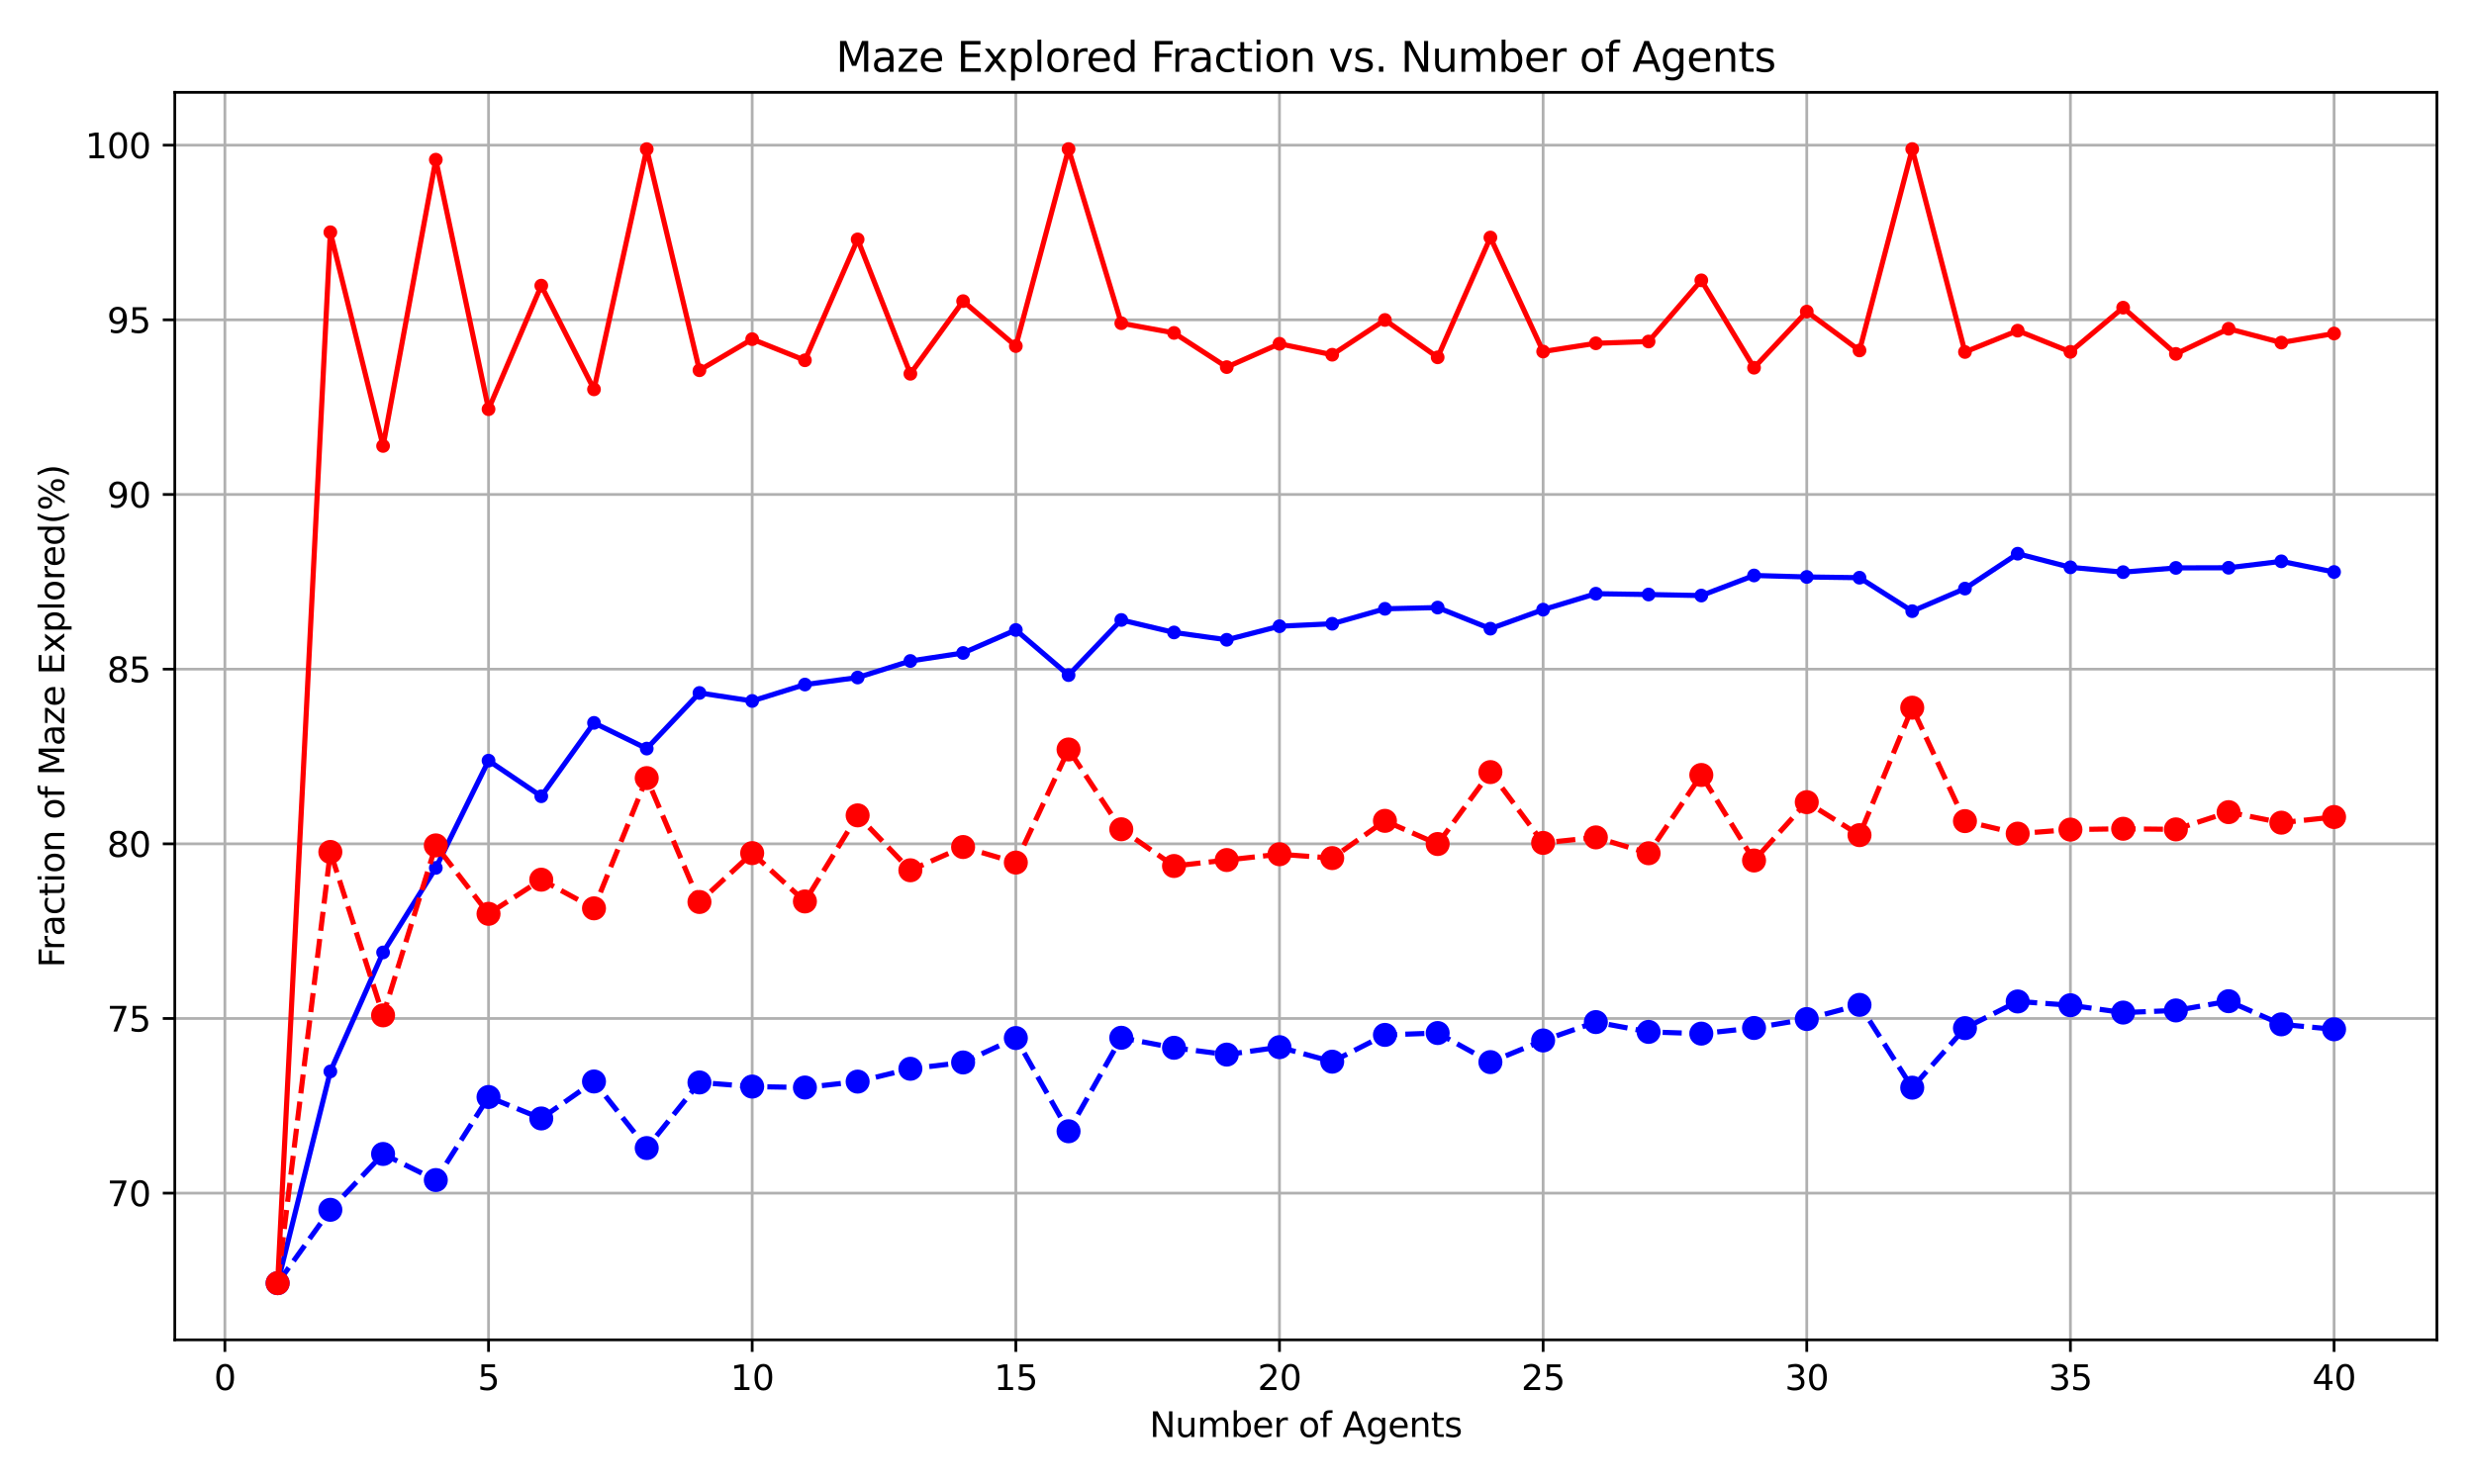 <?xml version="1.0" encoding="utf-8" standalone="no"?>
<!DOCTYPE svg PUBLIC "-//W3C//DTD SVG 1.1//EN"
  "http://www.w3.org/Graphics/SVG/1.1/DTD/svg11.dtd">
<svg xmlns:xlink="http://www.w3.org/1999/xlink" width="720pt" height="432pt" viewBox="0 0 720 432" xmlns="http://www.w3.org/2000/svg" version="1.1">
 <defs>
  <style type="text/css">*{stroke-linejoin: round; stroke-linecap: butt}</style>
 </defs>
 <g id="figure_1">
  <g id="patch_1">
   <path d="M 0 432 
L 720 432 
L 720 0 
L 0 0 
z
" style="fill: #ffffff"/>
  </g>
  <g id="axes_1">
   <g id="patch_2">
    <path d="M 50.87 390.04 
L 709.2 390.04 
L 709.2 26.88 
L 50.87 26.88 
z
" style="fill: #ffffff"/>
   </g>
   <g id="matplotlib.axis_1">
    <g id="xtick_1">
     <g id="line2d_1">
      <path d="M 65.448 390.04 
L 65.448 26.88 
" clip-path="url(#pdcba251c38)" style="fill: none; stroke: #b0b0b0; stroke-width: 0.8; stroke-linecap: square"/>
     </g>
     <g id="line2d_2">
      <defs>
       <path id="m3d2efd32bd" d="M 0 0 
L 0 3.5 
" style="stroke: #000000; stroke-width: 0.8"/>
      </defs>
      <g>
       <use xlink:href="#m3d2efd32bd" x="65.448" y="390.04" style="stroke: #000000; stroke-width: 0.8"/>
      </g>
     </g>
     <g id="text_1">
      <!-- 0 -->
      <g transform="translate(62.267 404.638) scale(0.1 -0.1)">
       <defs>
        <path id="DejaVuSans-30" d="M 2034 4250 
Q 1547 4250 1301 3770 
Q 1056 3291 1056 2328 
Q 1056 1369 1301 889 
Q 1547 409 2034 409 
Q 2525 409 2770 889 
Q 3016 1369 3016 2328 
Q 3016 3291 2770 3770 
Q 2525 4250 2034 4250 
z
M 2034 4750 
Q 2819 4750 3233 4129 
Q 3647 3509 3647 2328 
Q 3647 1150 3233 529 
Q 2819 -91 2034 -91 
Q 1250 -91 836 529 
Q 422 1150 422 2328 
Q 422 3509 836 4129 
Q 1250 4750 2034 4750 
z
" transform="scale(0.016)"/>
       </defs>
       <use xlink:href="#DejaVuSans-30"/>
      </g>
     </g>
    </g>
    <g id="xtick_2">
     <g id="line2d_3">
      <path d="M 142.177 390.04 
L 142.177 26.88 
" clip-path="url(#pdcba251c38)" style="fill: none; stroke: #b0b0b0; stroke-width: 0.8; stroke-linecap: square"/>
     </g>
     <g id="line2d_4">
      <g>
       <use xlink:href="#m3d2efd32bd" x="142.177" y="390.04" style="stroke: #000000; stroke-width: 0.8"/>
      </g>
     </g>
     <g id="text_2">
      <!-- 5 -->
      <g transform="translate(138.996 404.638) scale(0.1 -0.1)">
       <defs>
        <path id="DejaVuSans-35" d="M 691 4666 
L 3169 4666 
L 3169 4134 
L 1269 4134 
L 1269 2991 
Q 1406 3038 1543 3061 
Q 1681 3084 1819 3084 
Q 2600 3084 3056 2656 
Q 3513 2228 3513 1497 
Q 3513 744 3044 326 
Q 2575 -91 1722 -91 
Q 1428 -91 1123 -41 
Q 819 9 494 109 
L 494 744 
Q 775 591 1075 516 
Q 1375 441 1709 441 
Q 2250 441 2565 725 
Q 2881 1009 2881 1497 
Q 2881 1984 2565 2268 
Q 2250 2553 1709 2553 
Q 1456 2553 1204 2497 
Q 953 2441 691 2322 
L 691 4666 
z
" transform="scale(0.016)"/>
       </defs>
       <use xlink:href="#DejaVuSans-35"/>
      </g>
     </g>
    </g>
    <g id="xtick_3">
     <g id="line2d_5">
      <path d="M 218.905 390.04 
L 218.905 26.88 
" clip-path="url(#pdcba251c38)" style="fill: none; stroke: #b0b0b0; stroke-width: 0.8; stroke-linecap: square"/>
     </g>
     <g id="line2d_6">
      <g>
       <use xlink:href="#m3d2efd32bd" x="218.905" y="390.04" style="stroke: #000000; stroke-width: 0.8"/>
      </g>
     </g>
     <g id="text_3">
      <!-- 10 -->
      <g transform="translate(212.543 404.638) scale(0.1 -0.1)">
       <defs>
        <path id="DejaVuSans-31" d="M 794 531 
L 1825 531 
L 1825 4091 
L 703 3866 
L 703 4441 
L 1819 4666 
L 2450 4666 
L 2450 531 
L 3481 531 
L 3481 0 
L 794 0 
L 794 531 
z
" transform="scale(0.016)"/>
       </defs>
       <use xlink:href="#DejaVuSans-31"/>
       <use xlink:href="#DejaVuSans-30" x="63.623"/>
      </g>
     </g>
    </g>
    <g id="xtick_4">
     <g id="line2d_7">
      <path d="M 295.634 390.04 
L 295.634 26.88 
" clip-path="url(#pdcba251c38)" style="fill: none; stroke: #b0b0b0; stroke-width: 0.8; stroke-linecap: square"/>
     </g>
     <g id="line2d_8">
      <g>
       <use xlink:href="#m3d2efd32bd" x="295.634" y="390.04" style="stroke: #000000; stroke-width: 0.8"/>
      </g>
     </g>
     <g id="text_4">
      <!-- 15 -->
      <g transform="translate(289.271 404.638) scale(0.1 -0.1)">
       <use xlink:href="#DejaVuSans-31"/>
       <use xlink:href="#DejaVuSans-35" x="63.623"/>
      </g>
     </g>
    </g>
    <g id="xtick_5">
     <g id="line2d_9">
      <path d="M 372.362 390.04 
L 372.362 26.88 
" clip-path="url(#pdcba251c38)" style="fill: none; stroke: #b0b0b0; stroke-width: 0.8; stroke-linecap: square"/>
     </g>
     <g id="line2d_10">
      <g>
       <use xlink:href="#m3d2efd32bd" x="372.362" y="390.04" style="stroke: #000000; stroke-width: 0.8"/>
      </g>
     </g>
     <g id="text_5">
      <!-- 20 -->
      <g transform="translate(366 404.638) scale(0.1 -0.1)">
       <defs>
        <path id="DejaVuSans-32" d="M 1228 531 
L 3431 531 
L 3431 0 
L 469 0 
L 469 531 
Q 828 903 1448 1529 
Q 2069 2156 2228 2338 
Q 2531 2678 2651 2914 
Q 2772 3150 2772 3378 
Q 2772 3750 2511 3984 
Q 2250 4219 1831 4219 
Q 1534 4219 1204 4116 
Q 875 4013 500 3803 
L 500 4441 
Q 881 4594 1212 4672 
Q 1544 4750 1819 4750 
Q 2544 4750 2975 4387 
Q 3406 4025 3406 3419 
Q 3406 3131 3298 2873 
Q 3191 2616 2906 2266 
Q 2828 2175 2409 1742 
Q 1991 1309 1228 531 
z
" transform="scale(0.016)"/>
       </defs>
       <use xlink:href="#DejaVuSans-32"/>
       <use xlink:href="#DejaVuSans-30" x="63.623"/>
      </g>
     </g>
    </g>
    <g id="xtick_6">
     <g id="line2d_11">
      <path d="M 449.091 390.04 
L 449.091 26.88 
" clip-path="url(#pdcba251c38)" style="fill: none; stroke: #b0b0b0; stroke-width: 0.8; stroke-linecap: square"/>
     </g>
     <g id="line2d_12">
      <g>
       <use xlink:href="#m3d2efd32bd" x="449.091" y="390.04" style="stroke: #000000; stroke-width: 0.8"/>
      </g>
     </g>
     <g id="text_6">
      <!-- 25 -->
      <g transform="translate(442.728 404.638) scale(0.1 -0.1)">
       <use xlink:href="#DejaVuSans-32"/>
       <use xlink:href="#DejaVuSans-35" x="63.623"/>
      </g>
     </g>
    </g>
    <g id="xtick_7">
     <g id="line2d_13">
      <path d="M 525.819 390.04 
L 525.819 26.88 
" clip-path="url(#pdcba251c38)" style="fill: none; stroke: #b0b0b0; stroke-width: 0.8; stroke-linecap: square"/>
     </g>
     <g id="line2d_14">
      <g>
       <use xlink:href="#m3d2efd32bd" x="525.819" y="390.04" style="stroke: #000000; stroke-width: 0.8"/>
      </g>
     </g>
     <g id="text_7">
      <!-- 30 -->
      <g transform="translate(519.457 404.638) scale(0.1 -0.1)">
       <defs>
        <path id="DejaVuSans-33" d="M 2597 2516 
Q 3050 2419 3304 2112 
Q 3559 1806 3559 1356 
Q 3559 666 3084 287 
Q 2609 -91 1734 -91 
Q 1441 -91 1130 -33 
Q 819 25 488 141 
L 488 750 
Q 750 597 1062 519 
Q 1375 441 1716 441 
Q 2309 441 2620 675 
Q 2931 909 2931 1356 
Q 2931 1769 2642 2001 
Q 2353 2234 1838 2234 
L 1294 2234 
L 1294 2753 
L 1863 2753 
Q 2328 2753 2575 2939 
Q 2822 3125 2822 3475 
Q 2822 3834 2567 4026 
Q 2313 4219 1838 4219 
Q 1578 4219 1281 4162 
Q 984 4106 628 3988 
L 628 4550 
Q 988 4650 1302 4700 
Q 1616 4750 1894 4750 
Q 2613 4750 3031 4423 
Q 3450 4097 3450 3541 
Q 3450 3153 3228 2886 
Q 3006 2619 2597 2516 
z
" transform="scale(0.016)"/>
       </defs>
       <use xlink:href="#DejaVuSans-33"/>
       <use xlink:href="#DejaVuSans-30" x="63.623"/>
      </g>
     </g>
    </g>
    <g id="xtick_8">
     <g id="line2d_15">
      <path d="M 602.547 390.04 
L 602.547 26.88 
" clip-path="url(#pdcba251c38)" style="fill: none; stroke: #b0b0b0; stroke-width: 0.8; stroke-linecap: square"/>
     </g>
     <g id="line2d_16">
      <g>
       <use xlink:href="#m3d2efd32bd" x="602.547" y="390.04" style="stroke: #000000; stroke-width: 0.8"/>
      </g>
     </g>
     <g id="text_8">
      <!-- 35 -->
      <g transform="translate(596.185 404.638) scale(0.1 -0.1)">
       <use xlink:href="#DejaVuSans-33"/>
       <use xlink:href="#DejaVuSans-35" x="63.623"/>
      </g>
     </g>
    </g>
    <g id="xtick_9">
     <g id="line2d_17">
      <path d="M 679.276 390.04 
L 679.276 26.88 
" clip-path="url(#pdcba251c38)" style="fill: none; stroke: #b0b0b0; stroke-width: 0.8; stroke-linecap: square"/>
     </g>
     <g id="line2d_18">
      <g>
       <use xlink:href="#m3d2efd32bd" x="679.276" y="390.04" style="stroke: #000000; stroke-width: 0.8"/>
      </g>
     </g>
     <g id="text_9">
      <!-- 40 -->
      <g transform="translate(672.913 404.638) scale(0.1 -0.1)">
       <defs>
        <path id="DejaVuSans-34" d="M 2419 4116 
L 825 1625 
L 2419 1625 
L 2419 4116 
z
M 2253 4666 
L 3047 4666 
L 3047 1625 
L 3713 1625 
L 3713 1100 
L 3047 1100 
L 3047 0 
L 2419 0 
L 2419 1100 
L 313 1100 
L 313 1709 
L 2253 4666 
z
" transform="scale(0.016)"/>
       </defs>
       <use xlink:href="#DejaVuSans-34"/>
       <use xlink:href="#DejaVuSans-30" x="63.623"/>
      </g>
     </g>
    </g>
    <g id="text_10">
     <!-- Number of Agents -->
     <g transform="translate(334.547 418.317) scale(0.1 -0.1)">
      <defs>
       <path id="DejaVuSans-4e" d="M 628 4666 
L 1478 4666 
L 3547 763 
L 3547 4666 
L 4159 4666 
L 4159 0 
L 3309 0 
L 1241 3903 
L 1241 0 
L 628 0 
L 628 4666 
z
" transform="scale(0.016)"/>
       <path id="DejaVuSans-75" d="M 544 1381 
L 544 3500 
L 1119 3500 
L 1119 1403 
Q 1119 906 1312 657 
Q 1506 409 1894 409 
Q 2359 409 2629 706 
Q 2900 1003 2900 1516 
L 2900 3500 
L 3475 3500 
L 3475 0 
L 2900 0 
L 2900 538 
Q 2691 219 2414 64 
Q 2138 -91 1772 -91 
Q 1169 -91 856 284 
Q 544 659 544 1381 
z
M 1991 3584 
L 1991 3584 
z
" transform="scale(0.016)"/>
       <path id="DejaVuSans-6d" d="M 3328 2828 
Q 3544 3216 3844 3400 
Q 4144 3584 4550 3584 
Q 5097 3584 5394 3201 
Q 5691 2819 5691 2113 
L 5691 0 
L 5113 0 
L 5113 2094 
Q 5113 2597 4934 2840 
Q 4756 3084 4391 3084 
Q 3944 3084 3684 2787 
Q 3425 2491 3425 1978 
L 3425 0 
L 2847 0 
L 2847 2094 
Q 2847 2600 2669 2842 
Q 2491 3084 2119 3084 
Q 1678 3084 1418 2786 
Q 1159 2488 1159 1978 
L 1159 0 
L 581 0 
L 581 3500 
L 1159 3500 
L 1159 2956 
Q 1356 3278 1631 3431 
Q 1906 3584 2284 3584 
Q 2666 3584 2933 3390 
Q 3200 3197 3328 2828 
z
" transform="scale(0.016)"/>
       <path id="DejaVuSans-62" d="M 3116 1747 
Q 3116 2381 2855 2742 
Q 2594 3103 2138 3103 
Q 1681 3103 1420 2742 
Q 1159 2381 1159 1747 
Q 1159 1113 1420 752 
Q 1681 391 2138 391 
Q 2594 391 2855 752 
Q 3116 1113 3116 1747 
z
M 1159 2969 
Q 1341 3281 1617 3432 
Q 1894 3584 2278 3584 
Q 2916 3584 3314 3078 
Q 3713 2572 3713 1747 
Q 3713 922 3314 415 
Q 2916 -91 2278 -91 
Q 1894 -91 1617 61 
Q 1341 213 1159 525 
L 1159 0 
L 581 0 
L 581 4863 
L 1159 4863 
L 1159 2969 
z
" transform="scale(0.016)"/>
       <path id="DejaVuSans-65" d="M 3597 1894 
L 3597 1613 
L 953 1613 
Q 991 1019 1311 708 
Q 1631 397 2203 397 
Q 2534 397 2845 478 
Q 3156 559 3463 722 
L 3463 178 
Q 3153 47 2828 -22 
Q 2503 -91 2169 -91 
Q 1331 -91 842 396 
Q 353 884 353 1716 
Q 353 2575 817 3079 
Q 1281 3584 2069 3584 
Q 2775 3584 3186 3129 
Q 3597 2675 3597 1894 
z
M 3022 2063 
Q 3016 2534 2758 2815 
Q 2500 3097 2075 3097 
Q 1594 3097 1305 2825 
Q 1016 2553 972 2059 
L 3022 2063 
z
" transform="scale(0.016)"/>
       <path id="DejaVuSans-72" d="M 2631 2963 
Q 2534 3019 2420 3045 
Q 2306 3072 2169 3072 
Q 1681 3072 1420 2755 
Q 1159 2438 1159 1844 
L 1159 0 
L 581 0 
L 581 3500 
L 1159 3500 
L 1159 2956 
Q 1341 3275 1631 3429 
Q 1922 3584 2338 3584 
Q 2397 3584 2469 3576 
Q 2541 3569 2628 3553 
L 2631 2963 
z
" transform="scale(0.016)"/>
       <path id="DejaVuSans-20" transform="scale(0.016)"/>
       <path id="DejaVuSans-6f" d="M 1959 3097 
Q 1497 3097 1228 2736 
Q 959 2375 959 1747 
Q 959 1119 1226 758 
Q 1494 397 1959 397 
Q 2419 397 2687 759 
Q 2956 1122 2956 1747 
Q 2956 2369 2687 2733 
Q 2419 3097 1959 3097 
z
M 1959 3584 
Q 2709 3584 3137 3096 
Q 3566 2609 3566 1747 
Q 3566 888 3137 398 
Q 2709 -91 1959 -91 
Q 1206 -91 779 398 
Q 353 888 353 1747 
Q 353 2609 779 3096 
Q 1206 3584 1959 3584 
z
" transform="scale(0.016)"/>
       <path id="DejaVuSans-66" d="M 2375 4863 
L 2375 4384 
L 1825 4384 
Q 1516 4384 1395 4259 
Q 1275 4134 1275 3809 
L 1275 3500 
L 2222 3500 
L 2222 3053 
L 1275 3053 
L 1275 0 
L 697 0 
L 697 3053 
L 147 3053 
L 147 3500 
L 697 3500 
L 697 3744 
Q 697 4328 969 4595 
Q 1241 4863 1831 4863 
L 2375 4863 
z
" transform="scale(0.016)"/>
       <path id="DejaVuSans-41" d="M 2188 4044 
L 1331 1722 
L 3047 1722 
L 2188 4044 
z
M 1831 4666 
L 2547 4666 
L 4325 0 
L 3669 0 
L 3244 1197 
L 1141 1197 
L 716 0 
L 50 0 
L 1831 4666 
z
" transform="scale(0.016)"/>
       <path id="DejaVuSans-67" d="M 2906 1791 
Q 2906 2416 2648 2759 
Q 2391 3103 1925 3103 
Q 1463 3103 1205 2759 
Q 947 2416 947 1791 
Q 947 1169 1205 825 
Q 1463 481 1925 481 
Q 2391 481 2648 825 
Q 2906 1169 2906 1791 
z
M 3481 434 
Q 3481 -459 3084 -895 
Q 2688 -1331 1869 -1331 
Q 1566 -1331 1297 -1286 
Q 1028 -1241 775 -1147 
L 775 -588 
Q 1028 -725 1275 -790 
Q 1522 -856 1778 -856 
Q 2344 -856 2625 -561 
Q 2906 -266 2906 331 
L 2906 616 
Q 2728 306 2450 153 
Q 2172 0 1784 0 
Q 1141 0 747 490 
Q 353 981 353 1791 
Q 353 2603 747 3093 
Q 1141 3584 1784 3584 
Q 2172 3584 2450 3431 
Q 2728 3278 2906 2969 
L 2906 3500 
L 3481 3500 
L 3481 434 
z
" transform="scale(0.016)"/>
       <path id="DejaVuSans-6e" d="M 3513 2113 
L 3513 0 
L 2938 0 
L 2938 2094 
Q 2938 2591 2744 2837 
Q 2550 3084 2163 3084 
Q 1697 3084 1428 2787 
Q 1159 2491 1159 1978 
L 1159 0 
L 581 0 
L 581 3500 
L 1159 3500 
L 1159 2956 
Q 1366 3272 1645 3428 
Q 1925 3584 2291 3584 
Q 2894 3584 3203 3211 
Q 3513 2838 3513 2113 
z
" transform="scale(0.016)"/>
       <path id="DejaVuSans-74" d="M 1172 4494 
L 1172 3500 
L 2356 3500 
L 2356 3053 
L 1172 3053 
L 1172 1153 
Q 1172 725 1289 603 
Q 1406 481 1766 481 
L 2356 481 
L 2356 0 
L 1766 0 
Q 1100 0 847 248 
Q 594 497 594 1153 
L 594 3053 
L 172 3053 
L 172 3500 
L 594 3500 
L 594 4494 
L 1172 4494 
z
" transform="scale(0.016)"/>
       <path id="DejaVuSans-73" d="M 2834 3397 
L 2834 2853 
Q 2591 2978 2328 3040 
Q 2066 3103 1784 3103 
Q 1356 3103 1142 2972 
Q 928 2841 928 2578 
Q 928 2378 1081 2264 
Q 1234 2150 1697 2047 
L 1894 2003 
Q 2506 1872 2764 1633 
Q 3022 1394 3022 966 
Q 3022 478 2636 193 
Q 2250 -91 1575 -91 
Q 1294 -91 989 -36 
Q 684 19 347 128 
L 347 722 
Q 666 556 975 473 
Q 1284 391 1588 391 
Q 1994 391 2212 530 
Q 2431 669 2431 922 
Q 2431 1156 2273 1281 
Q 2116 1406 1581 1522 
L 1381 1569 
Q 847 1681 609 1914 
Q 372 2147 372 2553 
Q 372 3047 722 3315 
Q 1072 3584 1716 3584 
Q 2034 3584 2315 3537 
Q 2597 3491 2834 3397 
z
" transform="scale(0.016)"/>
      </defs>
      <use xlink:href="#DejaVuSans-4e"/>
      <use xlink:href="#DejaVuSans-75" x="74.805"/>
      <use xlink:href="#DejaVuSans-6d" x="138.184"/>
      <use xlink:href="#DejaVuSans-62" x="235.596"/>
      <use xlink:href="#DejaVuSans-65" x="299.072"/>
      <use xlink:href="#DejaVuSans-72" x="360.596"/>
      <use xlink:href="#DejaVuSans-20" x="401.709"/>
      <use xlink:href="#DejaVuSans-6f" x="433.496"/>
      <use xlink:href="#DejaVuSans-66" x="494.678"/>
      <use xlink:href="#DejaVuSans-20" x="529.883"/>
      <use xlink:href="#DejaVuSans-41" x="561.67"/>
      <use xlink:href="#DejaVuSans-67" x="630.078"/>
      <use xlink:href="#DejaVuSans-65" x="693.555"/>
      <use xlink:href="#DejaVuSans-6e" x="755.078"/>
      <use xlink:href="#DejaVuSans-74" x="818.457"/>
      <use xlink:href="#DejaVuSans-73" x="857.666"/>
     </g>
    </g>
   </g>
   <g id="matplotlib.axis_2">
    <g id="ytick_1">
     <g id="line2d_19">
      <path d="M 50.87 347.328 
L 709.2 347.328 
" clip-path="url(#pdcba251c38)" style="fill: none; stroke: #b0b0b0; stroke-width: 0.8; stroke-linecap: square"/>
     </g>
     <g id="line2d_20">
      <defs>
       <path id="mf2e2d0779d" d="M 0 0 
L -3.5 0 
" style="stroke: #000000; stroke-width: 0.8"/>
      </defs>
      <g>
       <use xlink:href="#mf2e2d0779d" x="50.87" y="347.328" style="stroke: #000000; stroke-width: 0.8"/>
      </g>
     </g>
     <g id="text_11">
      <!-- 70 -->
      <g transform="translate(31.145 351.127) scale(0.1 -0.1)">
       <defs>
        <path id="DejaVuSans-37" d="M 525 4666 
L 3525 4666 
L 3525 4397 
L 1831 0 
L 1172 0 
L 2766 4134 
L 525 4134 
L 525 4666 
z
" transform="scale(0.016)"/>
       </defs>
       <use xlink:href="#DejaVuSans-37"/>
       <use xlink:href="#DejaVuSans-30" x="63.623"/>
      </g>
     </g>
    </g>
    <g id="ytick_2">
     <g id="line2d_21">
      <path d="M 50.87 296.483 
L 709.2 296.483 
" clip-path="url(#pdcba251c38)" style="fill: none; stroke: #b0b0b0; stroke-width: 0.8; stroke-linecap: square"/>
     </g>
     <g id="line2d_22">
      <g>
       <use xlink:href="#mf2e2d0779d" x="50.87" y="296.483" style="stroke: #000000; stroke-width: 0.8"/>
      </g>
     </g>
     <g id="text_12">
      <!-- 75 -->
      <g transform="translate(31.145 300.282) scale(0.1 -0.1)">
       <use xlink:href="#DejaVuSans-37"/>
       <use xlink:href="#DejaVuSans-35" x="63.623"/>
      </g>
     </g>
    </g>
    <g id="ytick_3">
     <g id="line2d_23">
      <path d="M 50.87 245.638 
L 709.2 245.638 
" clip-path="url(#pdcba251c38)" style="fill: none; stroke: #b0b0b0; stroke-width: 0.8; stroke-linecap: square"/>
     </g>
     <g id="line2d_24">
      <g>
       <use xlink:href="#mf2e2d0779d" x="50.87" y="245.638" style="stroke: #000000; stroke-width: 0.8"/>
      </g>
     </g>
     <g id="text_13">
      <!-- 80 -->
      <g transform="translate(31.145 249.437) scale(0.1 -0.1)">
       <defs>
        <path id="DejaVuSans-38" d="M 2034 2216 
Q 1584 2216 1326 1975 
Q 1069 1734 1069 1313 
Q 1069 891 1326 650 
Q 1584 409 2034 409 
Q 2484 409 2743 651 
Q 3003 894 3003 1313 
Q 3003 1734 2745 1975 
Q 2488 2216 2034 2216 
z
M 1403 2484 
Q 997 2584 770 2862 
Q 544 3141 544 3541 
Q 544 4100 942 4425 
Q 1341 4750 2034 4750 
Q 2731 4750 3128 4425 
Q 3525 4100 3525 3541 
Q 3525 3141 3298 2862 
Q 3072 2584 2669 2484 
Q 3125 2378 3379 2068 
Q 3634 1759 3634 1313 
Q 3634 634 3220 271 
Q 2806 -91 2034 -91 
Q 1263 -91 848 271 
Q 434 634 434 1313 
Q 434 1759 690 2068 
Q 947 2378 1403 2484 
z
M 1172 3481 
Q 1172 3119 1398 2916 
Q 1625 2713 2034 2713 
Q 2441 2713 2670 2916 
Q 2900 3119 2900 3481 
Q 2900 3844 2670 4047 
Q 2441 4250 2034 4250 
Q 1625 4250 1398 4047 
Q 1172 3844 1172 3481 
z
" transform="scale(0.016)"/>
       </defs>
       <use xlink:href="#DejaVuSans-38"/>
       <use xlink:href="#DejaVuSans-30" x="63.623"/>
      </g>
     </g>
    </g>
    <g id="ytick_4">
     <g id="line2d_25">
      <path d="M 50.87 194.793 
L 709.2 194.793 
" clip-path="url(#pdcba251c38)" style="fill: none; stroke: #b0b0b0; stroke-width: 0.8; stroke-linecap: square"/>
     </g>
     <g id="line2d_26">
      <g>
       <use xlink:href="#mf2e2d0779d" x="50.87" y="194.793" style="stroke: #000000; stroke-width: 0.8"/>
      </g>
     </g>
     <g id="text_14">
      <!-- 85 -->
      <g transform="translate(31.145 198.592) scale(0.1 -0.1)">
       <use xlink:href="#DejaVuSans-38"/>
       <use xlink:href="#DejaVuSans-35" x="63.623"/>
      </g>
     </g>
    </g>
    <g id="ytick_5">
     <g id="line2d_27">
      <path d="M 50.87 143.948 
L 709.2 143.948 
" clip-path="url(#pdcba251c38)" style="fill: none; stroke: #b0b0b0; stroke-width: 0.8; stroke-linecap: square"/>
     </g>
     <g id="line2d_28">
      <g>
       <use xlink:href="#mf2e2d0779d" x="50.87" y="143.948" style="stroke: #000000; stroke-width: 0.8"/>
      </g>
     </g>
     <g id="text_15">
      <!-- 90 -->
      <g transform="translate(31.145 147.747) scale(0.1 -0.1)">
       <defs>
        <path id="DejaVuSans-39" d="M 703 97 
L 703 672 
Q 941 559 1184 500 
Q 1428 441 1663 441 
Q 2288 441 2617 861 
Q 2947 1281 2994 2138 
Q 2813 1869 2534 1725 
Q 2256 1581 1919 1581 
Q 1219 1581 811 2004 
Q 403 2428 403 3163 
Q 403 3881 828 4315 
Q 1253 4750 1959 4750 
Q 2769 4750 3195 4129 
Q 3622 3509 3622 2328 
Q 3622 1225 3098 567 
Q 2575 -91 1691 -91 
Q 1453 -91 1209 -44 
Q 966 3 703 97 
z
M 1959 2075 
Q 2384 2075 2632 2365 
Q 2881 2656 2881 3163 
Q 2881 3666 2632 3958 
Q 2384 4250 1959 4250 
Q 1534 4250 1286 3958 
Q 1038 3666 1038 3163 
Q 1038 2656 1286 2365 
Q 1534 2075 1959 2075 
z
" transform="scale(0.016)"/>
       </defs>
       <use xlink:href="#DejaVuSans-39"/>
       <use xlink:href="#DejaVuSans-30" x="63.623"/>
      </g>
     </g>
    </g>
    <g id="ytick_6">
     <g id="line2d_29">
      <path d="M 50.87 93.103 
L 709.2 93.103 
" clip-path="url(#pdcba251c38)" style="fill: none; stroke: #b0b0b0; stroke-width: 0.8; stroke-linecap: square"/>
     </g>
     <g id="line2d_30">
      <g>
       <use xlink:href="#mf2e2d0779d" x="50.87" y="93.103" style="stroke: #000000; stroke-width: 0.8"/>
      </g>
     </g>
     <g id="text_16">
      <!-- 95 -->
      <g transform="translate(31.145 96.902) scale(0.1 -0.1)">
       <use xlink:href="#DejaVuSans-39"/>
       <use xlink:href="#DejaVuSans-35" x="63.623"/>
      </g>
     </g>
    </g>
    <g id="ytick_7">
     <g id="line2d_31">
      <path d="M 50.87 42.257 
L 709.2 42.257 
" clip-path="url(#pdcba251c38)" style="fill: none; stroke: #b0b0b0; stroke-width: 0.8; stroke-linecap: square"/>
     </g>
     <g id="line2d_32">
      <g>
       <use xlink:href="#mf2e2d0779d" x="50.87" y="42.257" style="stroke: #000000; stroke-width: 0.8"/>
      </g>
     </g>
     <g id="text_17">
      <!-- 100 -->
      <g transform="translate(24.782 46.057) scale(0.1 -0.1)">
       <use xlink:href="#DejaVuSans-31"/>
       <use xlink:href="#DejaVuSans-30" x="63.623"/>
       <use xlink:href="#DejaVuSans-30" x="127.246"/>
      </g>
     </g>
    </g>
    <g id="text_18">
     <!-- Fraction of Maze Explored(%) -->
     <g transform="translate(18.703 281.673) rotate(-90) scale(0.1 -0.1)">
      <defs>
       <path id="DejaVuSans-46" d="M 628 4666 
L 3309 4666 
L 3309 4134 
L 1259 4134 
L 1259 2759 
L 3109 2759 
L 3109 2228 
L 1259 2228 
L 1259 0 
L 628 0 
L 628 4666 
z
" transform="scale(0.016)"/>
       <path id="DejaVuSans-61" d="M 2194 1759 
Q 1497 1759 1228 1600 
Q 959 1441 959 1056 
Q 959 750 1161 570 
Q 1363 391 1709 391 
Q 2188 391 2477 730 
Q 2766 1069 2766 1631 
L 2766 1759 
L 2194 1759 
z
M 3341 1997 
L 3341 0 
L 2766 0 
L 2766 531 
Q 2569 213 2275 61 
Q 1981 -91 1556 -91 
Q 1019 -91 701 211 
Q 384 513 384 1019 
Q 384 1609 779 1909 
Q 1175 2209 1959 2209 
L 2766 2209 
L 2766 2266 
Q 2766 2663 2505 2880 
Q 2244 3097 1772 3097 
Q 1472 3097 1187 3025 
Q 903 2953 641 2809 
L 641 3341 
Q 956 3463 1253 3523 
Q 1550 3584 1831 3584 
Q 2591 3584 2966 3190 
Q 3341 2797 3341 1997 
z
" transform="scale(0.016)"/>
       <path id="DejaVuSans-63" d="M 3122 3366 
L 3122 2828 
Q 2878 2963 2633 3030 
Q 2388 3097 2138 3097 
Q 1578 3097 1268 2742 
Q 959 2388 959 1747 
Q 959 1106 1268 751 
Q 1578 397 2138 397 
Q 2388 397 2633 464 
Q 2878 531 3122 666 
L 3122 134 
Q 2881 22 2623 -34 
Q 2366 -91 2075 -91 
Q 1284 -91 818 406 
Q 353 903 353 1747 
Q 353 2603 823 3093 
Q 1294 3584 2113 3584 
Q 2378 3584 2631 3529 
Q 2884 3475 3122 3366 
z
" transform="scale(0.016)"/>
       <path id="DejaVuSans-69" d="M 603 3500 
L 1178 3500 
L 1178 0 
L 603 0 
L 603 3500 
z
M 603 4863 
L 1178 4863 
L 1178 4134 
L 603 4134 
L 603 4863 
z
" transform="scale(0.016)"/>
       <path id="DejaVuSans-4d" d="M 628 4666 
L 1569 4666 
L 2759 1491 
L 3956 4666 
L 4897 4666 
L 4897 0 
L 4281 0 
L 4281 4097 
L 3078 897 
L 2444 897 
L 1241 4097 
L 1241 0 
L 628 0 
L 628 4666 
z
" transform="scale(0.016)"/>
       <path id="DejaVuSans-7a" d="M 353 3500 
L 3084 3500 
L 3084 2975 
L 922 459 
L 3084 459 
L 3084 0 
L 275 0 
L 275 525 
L 2438 3041 
L 353 3041 
L 353 3500 
z
" transform="scale(0.016)"/>
       <path id="DejaVuSans-45" d="M 628 4666 
L 3578 4666 
L 3578 4134 
L 1259 4134 
L 1259 2753 
L 3481 2753 
L 3481 2222 
L 1259 2222 
L 1259 531 
L 3634 531 
L 3634 0 
L 628 0 
L 628 4666 
z
" transform="scale(0.016)"/>
       <path id="DejaVuSans-78" d="M 3513 3500 
L 2247 1797 
L 3578 0 
L 2900 0 
L 1881 1375 
L 863 0 
L 184 0 
L 1544 1831 
L 300 3500 
L 978 3500 
L 1906 2253 
L 2834 3500 
L 3513 3500 
z
" transform="scale(0.016)"/>
       <path id="DejaVuSans-70" d="M 1159 525 
L 1159 -1331 
L 581 -1331 
L 581 3500 
L 1159 3500 
L 1159 2969 
Q 1341 3281 1617 3432 
Q 1894 3584 2278 3584 
Q 2916 3584 3314 3078 
Q 3713 2572 3713 1747 
Q 3713 922 3314 415 
Q 2916 -91 2278 -91 
Q 1894 -91 1617 61 
Q 1341 213 1159 525 
z
M 3116 1747 
Q 3116 2381 2855 2742 
Q 2594 3103 2138 3103 
Q 1681 3103 1420 2742 
Q 1159 2381 1159 1747 
Q 1159 1113 1420 752 
Q 1681 391 2138 391 
Q 2594 391 2855 752 
Q 3116 1113 3116 1747 
z
" transform="scale(0.016)"/>
       <path id="DejaVuSans-6c" d="M 603 4863 
L 1178 4863 
L 1178 0 
L 603 0 
L 603 4863 
z
" transform="scale(0.016)"/>
       <path id="DejaVuSans-64" d="M 2906 2969 
L 2906 4863 
L 3481 4863 
L 3481 0 
L 2906 0 
L 2906 525 
Q 2725 213 2448 61 
Q 2172 -91 1784 -91 
Q 1150 -91 751 415 
Q 353 922 353 1747 
Q 353 2572 751 3078 
Q 1150 3584 1784 3584 
Q 2172 3584 2448 3432 
Q 2725 3281 2906 2969 
z
M 947 1747 
Q 947 1113 1208 752 
Q 1469 391 1925 391 
Q 2381 391 2643 752 
Q 2906 1113 2906 1747 
Q 2906 2381 2643 2742 
Q 2381 3103 1925 3103 
Q 1469 3103 1208 2742 
Q 947 2381 947 1747 
z
" transform="scale(0.016)"/>
       <path id="DejaVuSans-28" d="M 1984 4856 
Q 1566 4138 1362 3434 
Q 1159 2731 1159 2009 
Q 1159 1288 1364 580 
Q 1569 -128 1984 -844 
L 1484 -844 
Q 1016 -109 783 600 
Q 550 1309 550 2009 
Q 550 2706 781 3412 
Q 1013 4119 1484 4856 
L 1984 4856 
z
" transform="scale(0.016)"/>
       <path id="DejaVuSans-25" d="M 4653 2053 
Q 4381 2053 4226 1822 
Q 4072 1591 4072 1178 
Q 4072 772 4226 539 
Q 4381 306 4653 306 
Q 4919 306 5073 539 
Q 5228 772 5228 1178 
Q 5228 1588 5073 1820 
Q 4919 2053 4653 2053 
z
M 4653 2450 
Q 5147 2450 5437 2106 
Q 5728 1763 5728 1178 
Q 5728 594 5436 251 
Q 5144 -91 4653 -91 
Q 4153 -91 3862 251 
Q 3572 594 3572 1178 
Q 3572 1766 3864 2108 
Q 4156 2450 4653 2450 
z
M 1428 4353 
Q 1159 4353 1004 4120 
Q 850 3888 850 3481 
Q 850 3069 1003 2837 
Q 1156 2606 1428 2606 
Q 1700 2606 1854 2837 
Q 2009 3069 2009 3481 
Q 2009 3884 1853 4118 
Q 1697 4353 1428 4353 
z
M 4250 4750 
L 4750 4750 
L 1831 -91 
L 1331 -91 
L 4250 4750 
z
M 1428 4750 
Q 1922 4750 2215 4408 
Q 2509 4066 2509 3481 
Q 2509 2891 2217 2550 
Q 1925 2209 1428 2209 
Q 931 2209 642 2551 
Q 353 2894 353 3481 
Q 353 4063 643 4406 
Q 934 4750 1428 4750 
z
" transform="scale(0.016)"/>
       <path id="DejaVuSans-29" d="M 513 4856 
L 1013 4856 
Q 1481 4119 1714 3412 
Q 1947 2706 1947 2009 
Q 1947 1309 1714 600 
Q 1481 -109 1013 -844 
L 513 -844 
Q 928 -128 1133 580 
Q 1338 1288 1338 2009 
Q 1338 2731 1133 3434 
Q 928 4138 513 4856 
z
" transform="scale(0.016)"/>
      </defs>
      <use xlink:href="#DejaVuSans-46"/>
      <use xlink:href="#DejaVuSans-72" x="50.27"/>
      <use xlink:href="#DejaVuSans-61" x="91.383"/>
      <use xlink:href="#DejaVuSans-63" x="152.662"/>
      <use xlink:href="#DejaVuSans-74" x="207.643"/>
      <use xlink:href="#DejaVuSans-69" x="246.852"/>
      <use xlink:href="#DejaVuSans-6f" x="274.635"/>
      <use xlink:href="#DejaVuSans-6e" x="335.816"/>
      <use xlink:href="#DejaVuSans-20" x="399.195"/>
      <use xlink:href="#DejaVuSans-6f" x="430.982"/>
      <use xlink:href="#DejaVuSans-66" x="492.164"/>
      <use xlink:href="#DejaVuSans-20" x="527.369"/>
      <use xlink:href="#DejaVuSans-4d" x="559.156"/>
      <use xlink:href="#DejaVuSans-61" x="645.436"/>
      <use xlink:href="#DejaVuSans-7a" x="706.715"/>
      <use xlink:href="#DejaVuSans-65" x="759.205"/>
      <use xlink:href="#DejaVuSans-20" x="820.729"/>
      <use xlink:href="#DejaVuSans-45" x="852.516"/>
      <use xlink:href="#DejaVuSans-78" x="915.699"/>
      <use xlink:href="#DejaVuSans-70" x="974.879"/>
      <use xlink:href="#DejaVuSans-6c" x="1038.355"/>
      <use xlink:href="#DejaVuSans-6f" x="1066.139"/>
      <use xlink:href="#DejaVuSans-72" x="1127.32"/>
      <use xlink:href="#DejaVuSans-65" x="1166.184"/>
      <use xlink:href="#DejaVuSans-64" x="1227.707"/>
      <use xlink:href="#DejaVuSans-28" x="1291.184"/>
      <use xlink:href="#DejaVuSans-25" x="1330.197"/>
      <use xlink:href="#DejaVuSans-29" x="1425.217"/>
     </g>
    </g>
   </g>
   <g id="line2d_33">
    <path d="M 80.794 373.533 
L 96.14 311.908 
L 111.485 277.261 
L 126.831 252.648 
L 142.177 221.427 
L 157.523 231.795 
L 172.868 210.431 
L 188.214 217.919 
L 203.56 201.721 
L 218.905 204.053 
L 234.251 199.276 
L 249.597 197.229 
L 264.942 192.416 
L 280.288 190.083 
L 295.634 183.39 
L 310.979 196.528 
L 326.325 180.475 
L 341.671 184.109 
L 357.016 186.246 
L 372.362 182.296 
L 387.708 181.578 
L 403.054 177.225 
L 418.399 176.864 
L 433.745 183.01 
L 449.091 177.474 
L 464.436 172.828 
L 479.782 173.067 
L 495.128 173.37 
L 510.473 167.522 
L 525.819 167.956 
L 541.165 168.173 
L 556.51 177.917 
L 571.856 171.341 
L 587.202 161.185 
L 602.547 165.153 
L 617.893 166.555 
L 633.239 165.321 
L 648.585 165.276 
L 663.93 163.409 
L 679.276 166.514 
" clip-path="url(#pdcba251c38)" style="fill: none; stroke: #0000ff; stroke-width: 1.5; stroke-linecap: square"/>
    <defs>
     <path id="m38c64cbee6" d="M 0 1.5 
C 0.398 1.5 0.779 1.342 1.061 1.061 
C 1.342 0.779 1.5 0.398 1.5 0 
C 1.5 -0.398 1.342 -0.779 1.061 -1.061 
C 0.779 -1.342 0.398 -1.5 0 -1.5 
C -0.398 -1.5 -0.779 -1.342 -1.061 -1.061 
C -1.342 -0.779 -1.5 -0.398 -1.5 0 
C -1.5 0.398 -1.342 0.779 -1.061 1.061 
C -0.779 1.342 -0.398 1.5 0 1.5 
z
" style="stroke: #0000ff"/>
    </defs>
    <g clip-path="url(#pdcba251c38)">
     <use xlink:href="#m38c64cbee6" x="80.794" y="373.533" style="fill: #0000ff; stroke: #0000ff"/>
     <use xlink:href="#m38c64cbee6" x="96.14" y="311.908" style="fill: #0000ff; stroke: #0000ff"/>
     <use xlink:href="#m38c64cbee6" x="111.485" y="277.261" style="fill: #0000ff; stroke: #0000ff"/>
     <use xlink:href="#m38c64cbee6" x="126.831" y="252.648" style="fill: #0000ff; stroke: #0000ff"/>
     <use xlink:href="#m38c64cbee6" x="142.177" y="221.427" style="fill: #0000ff; stroke: #0000ff"/>
     <use xlink:href="#m38c64cbee6" x="157.523" y="231.795" style="fill: #0000ff; stroke: #0000ff"/>
     <use xlink:href="#m38c64cbee6" x="172.868" y="210.431" style="fill: #0000ff; stroke: #0000ff"/>
     <use xlink:href="#m38c64cbee6" x="188.214" y="217.919" style="fill: #0000ff; stroke: #0000ff"/>
     <use xlink:href="#m38c64cbee6" x="203.56" y="201.721" style="fill: #0000ff; stroke: #0000ff"/>
     <use xlink:href="#m38c64cbee6" x="218.905" y="204.053" style="fill: #0000ff; stroke: #0000ff"/>
     <use xlink:href="#m38c64cbee6" x="234.251" y="199.276" style="fill: #0000ff; stroke: #0000ff"/>
     <use xlink:href="#m38c64cbee6" x="249.597" y="197.229" style="fill: #0000ff; stroke: #0000ff"/>
     <use xlink:href="#m38c64cbee6" x="264.942" y="192.416" style="fill: #0000ff; stroke: #0000ff"/>
     <use xlink:href="#m38c64cbee6" x="280.288" y="190.083" style="fill: #0000ff; stroke: #0000ff"/>
     <use xlink:href="#m38c64cbee6" x="295.634" y="183.39" style="fill: #0000ff; stroke: #0000ff"/>
     <use xlink:href="#m38c64cbee6" x="310.979" y="196.528" style="fill: #0000ff; stroke: #0000ff"/>
     <use xlink:href="#m38c64cbee6" x="326.325" y="180.475" style="fill: #0000ff; stroke: #0000ff"/>
     <use xlink:href="#m38c64cbee6" x="341.671" y="184.109" style="fill: #0000ff; stroke: #0000ff"/>
     <use xlink:href="#m38c64cbee6" x="357.016" y="186.246" style="fill: #0000ff; stroke: #0000ff"/>
     <use xlink:href="#m38c64cbee6" x="372.362" y="182.296" style="fill: #0000ff; stroke: #0000ff"/>
     <use xlink:href="#m38c64cbee6" x="387.708" y="181.578" style="fill: #0000ff; stroke: #0000ff"/>
     <use xlink:href="#m38c64cbee6" x="403.054" y="177.225" style="fill: #0000ff; stroke: #0000ff"/>
     <use xlink:href="#m38c64cbee6" x="418.399" y="176.864" style="fill: #0000ff; stroke: #0000ff"/>
     <use xlink:href="#m38c64cbee6" x="433.745" y="183.01" style="fill: #0000ff; stroke: #0000ff"/>
     <use xlink:href="#m38c64cbee6" x="449.091" y="177.474" style="fill: #0000ff; stroke: #0000ff"/>
     <use xlink:href="#m38c64cbee6" x="464.436" y="172.828" style="fill: #0000ff; stroke: #0000ff"/>
     <use xlink:href="#m38c64cbee6" x="479.782" y="173.067" style="fill: #0000ff; stroke: #0000ff"/>
     <use xlink:href="#m38c64cbee6" x="495.128" y="173.37" style="fill: #0000ff; stroke: #0000ff"/>
     <use xlink:href="#m38c64cbee6" x="510.473" y="167.522" style="fill: #0000ff; stroke: #0000ff"/>
     <use xlink:href="#m38c64cbee6" x="525.819" y="167.956" style="fill: #0000ff; stroke: #0000ff"/>
     <use xlink:href="#m38c64cbee6" x="541.165" y="168.173" style="fill: #0000ff; stroke: #0000ff"/>
     <use xlink:href="#m38c64cbee6" x="556.51" y="177.917" style="fill: #0000ff; stroke: #0000ff"/>
     <use xlink:href="#m38c64cbee6" x="571.856" y="171.341" style="fill: #0000ff; stroke: #0000ff"/>
     <use xlink:href="#m38c64cbee6" x="587.202" y="161.185" style="fill: #0000ff; stroke: #0000ff"/>
     <use xlink:href="#m38c64cbee6" x="602.547" y="165.153" style="fill: #0000ff; stroke: #0000ff"/>
     <use xlink:href="#m38c64cbee6" x="617.893" y="166.555" style="fill: #0000ff; stroke: #0000ff"/>
     <use xlink:href="#m38c64cbee6" x="633.239" y="165.321" style="fill: #0000ff; stroke: #0000ff"/>
     <use xlink:href="#m38c64cbee6" x="648.585" y="165.276" style="fill: #0000ff; stroke: #0000ff"/>
     <use xlink:href="#m38c64cbee6" x="663.93" y="163.409" style="fill: #0000ff; stroke: #0000ff"/>
     <use xlink:href="#m38c64cbee6" x="679.276" y="166.514" style="fill: #0000ff; stroke: #0000ff"/>
    </g>
   </g>
   <g id="line2d_34">
    <path d="M 80.794 373.533 
L 96.14 352.182 
L 111.485 335.925 
L 126.831 343.518 
L 142.177 319.343 
L 157.523 325.589 
L 172.868 314.824 
L 188.214 334.208 
L 203.56 315.108 
L 218.905 316.306 
L 234.251 316.582 
L 249.597 314.86 
L 264.942 311.127 
L 280.288 309.287 
L 295.634 302.182 
L 310.979 329.318 
L 326.325 302.101 
L 341.671 305.016 
L 357.016 306.996 
L 372.362 304.835 
L 387.708 309.057 
L 403.054 301.265 
L 418.399 300.722 
L 433.745 309.188 
L 449.091 302.887 
L 464.436 297.532 
L 479.782 300.393 
L 495.128 300.894 
L 510.473 299.254 
L 525.819 296.65 
L 541.165 292.524 
L 556.51 316.627 
L 571.856 299.299 
L 587.202 291.53 
L 602.547 292.628 
L 617.893 294.766 
L 633.239 294.147 
L 648.585 291.453 
L 663.93 298.192 
L 679.276 299.629 
" clip-path="url(#pdcba251c38)" style="fill: none; stroke-dasharray: 5.55,2.4; stroke-dashoffset: 0; stroke: #0000ff; stroke-width: 1.5"/>
    <defs>
     <path id="m5fff19bce5" d="M 0 3 
C 0.796 3 1.559 2.684 2.121 2.121 
C 2.684 1.559 3 0.796 3 0 
C 3 -0.796 2.684 -1.559 2.121 -2.121 
C 1.559 -2.684 0.796 -3 0 -3 
C -0.796 -3 -1.559 -2.684 -2.121 -2.121 
C -2.684 -1.559 -3 -0.796 -3 0 
C -3 0.796 -2.684 1.559 -2.121 2.121 
C -1.559 2.684 -0.796 3 0 3 
z
" style="stroke: #0000ff"/>
    </defs>
    <g clip-path="url(#pdcba251c38)">
     <use xlink:href="#m5fff19bce5" x="80.794" y="373.533" style="fill: #0000ff; stroke: #0000ff"/>
     <use xlink:href="#m5fff19bce5" x="96.14" y="352.182" style="fill: #0000ff; stroke: #0000ff"/>
     <use xlink:href="#m5fff19bce5" x="111.485" y="335.925" style="fill: #0000ff; stroke: #0000ff"/>
     <use xlink:href="#m5fff19bce5" x="126.831" y="343.518" style="fill: #0000ff; stroke: #0000ff"/>
     <use xlink:href="#m5fff19bce5" x="142.177" y="319.343" style="fill: #0000ff; stroke: #0000ff"/>
     <use xlink:href="#m5fff19bce5" x="157.523" y="325.589" style="fill: #0000ff; stroke: #0000ff"/>
     <use xlink:href="#m5fff19bce5" x="172.868" y="314.824" style="fill: #0000ff; stroke: #0000ff"/>
     <use xlink:href="#m5fff19bce5" x="188.214" y="334.208" style="fill: #0000ff; stroke: #0000ff"/>
     <use xlink:href="#m5fff19bce5" x="203.56" y="315.108" style="fill: #0000ff; stroke: #0000ff"/>
     <use xlink:href="#m5fff19bce5" x="218.905" y="316.306" style="fill: #0000ff; stroke: #0000ff"/>
     <use xlink:href="#m5fff19bce5" x="234.251" y="316.582" style="fill: #0000ff; stroke: #0000ff"/>
     <use xlink:href="#m5fff19bce5" x="249.597" y="314.86" style="fill: #0000ff; stroke: #0000ff"/>
     <use xlink:href="#m5fff19bce5" x="264.942" y="311.127" style="fill: #0000ff; stroke: #0000ff"/>
     <use xlink:href="#m5fff19bce5" x="280.288" y="309.287" style="fill: #0000ff; stroke: #0000ff"/>
     <use xlink:href="#m5fff19bce5" x="295.634" y="302.182" style="fill: #0000ff; stroke: #0000ff"/>
     <use xlink:href="#m5fff19bce5" x="310.979" y="329.318" style="fill: #0000ff; stroke: #0000ff"/>
     <use xlink:href="#m5fff19bce5" x="326.325" y="302.101" style="fill: #0000ff; stroke: #0000ff"/>
     <use xlink:href="#m5fff19bce5" x="341.671" y="305.016" style="fill: #0000ff; stroke: #0000ff"/>
     <use xlink:href="#m5fff19bce5" x="357.016" y="306.996" style="fill: #0000ff; stroke: #0000ff"/>
     <use xlink:href="#m5fff19bce5" x="372.362" y="304.835" style="fill: #0000ff; stroke: #0000ff"/>
     <use xlink:href="#m5fff19bce5" x="387.708" y="309.057" style="fill: #0000ff; stroke: #0000ff"/>
     <use xlink:href="#m5fff19bce5" x="403.054" y="301.265" style="fill: #0000ff; stroke: #0000ff"/>
     <use xlink:href="#m5fff19bce5" x="418.399" y="300.722" style="fill: #0000ff; stroke: #0000ff"/>
     <use xlink:href="#m5fff19bce5" x="433.745" y="309.188" style="fill: #0000ff; stroke: #0000ff"/>
     <use xlink:href="#m5fff19bce5" x="449.091" y="302.887" style="fill: #0000ff; stroke: #0000ff"/>
     <use xlink:href="#m5fff19bce5" x="464.436" y="297.532" style="fill: #0000ff; stroke: #0000ff"/>
     <use xlink:href="#m5fff19bce5" x="479.782" y="300.393" style="fill: #0000ff; stroke: #0000ff"/>
     <use xlink:href="#m5fff19bce5" x="495.128" y="300.894" style="fill: #0000ff; stroke: #0000ff"/>
     <use xlink:href="#m5fff19bce5" x="510.473" y="299.254" style="fill: #0000ff; stroke: #0000ff"/>
     <use xlink:href="#m5fff19bce5" x="525.819" y="296.65" style="fill: #0000ff; stroke: #0000ff"/>
     <use xlink:href="#m5fff19bce5" x="541.165" y="292.524" style="fill: #0000ff; stroke: #0000ff"/>
     <use xlink:href="#m5fff19bce5" x="556.51" y="316.627" style="fill: #0000ff; stroke: #0000ff"/>
     <use xlink:href="#m5fff19bce5" x="571.856" y="299.299" style="fill: #0000ff; stroke: #0000ff"/>
     <use xlink:href="#m5fff19bce5" x="587.202" y="291.53" style="fill: #0000ff; stroke: #0000ff"/>
     <use xlink:href="#m5fff19bce5" x="602.547" y="292.628" style="fill: #0000ff; stroke: #0000ff"/>
     <use xlink:href="#m5fff19bce5" x="617.893" y="294.766" style="fill: #0000ff; stroke: #0000ff"/>
     <use xlink:href="#m5fff19bce5" x="633.239" y="294.147" style="fill: #0000ff; stroke: #0000ff"/>
     <use xlink:href="#m5fff19bce5" x="648.585" y="291.453" style="fill: #0000ff; stroke: #0000ff"/>
     <use xlink:href="#m5fff19bce5" x="663.93" y="298.192" style="fill: #0000ff; stroke: #0000ff"/>
     <use xlink:href="#m5fff19bce5" x="679.276" y="299.629" style="fill: #0000ff; stroke: #0000ff"/>
    </g>
   </g>
   <g id="line2d_35">
    <path d="M 80.794 373.533 
L 96.14 67.608 
L 111.485 129.82 
L 126.831 46.483 
L 142.177 119.117 
L 157.523 83.15 
L 172.868 113.341 
L 188.214 43.405 
L 203.56 107.782 
L 218.905 98.729 
L 234.251 104.881 
L 249.597 69.687 
L 264.942 108.813 
L 280.288 87.665 
L 295.634 100.741 
L 310.979 43.387 
L 326.325 94.092 
L 341.671 96.913 
L 357.016 106.865 
L 372.362 100.076 
L 387.708 103.263 
L 403.054 93.143 
L 418.399 104.022 
L 433.745 69.144 
L 449.091 102.331 
L 464.436 99.936 
L 479.782 99.416 
L 495.128 81.609 
L 510.473 107.045 
L 525.819 90.712 
L 541.165 102.015 
L 556.51 43.387 
L 571.856 102.467 
L 587.202 96.253 
L 602.547 102.426 
L 617.893 89.559 
L 633.239 103.023 
L 648.585 95.701 
L 663.93 99.724 
L 679.276 97.089 
" clip-path="url(#pdcba251c38)" style="fill: none; stroke: #ff0000; stroke-width: 1.5; stroke-linecap: square"/>
    <defs>
     <path id="m5a10223097" d="M 0 1.5 
C 0.398 1.5 0.779 1.342 1.061 1.061 
C 1.342 0.779 1.5 0.398 1.5 0 
C 1.5 -0.398 1.342 -0.779 1.061 -1.061 
C 0.779 -1.342 0.398 -1.5 0 -1.5 
C -0.398 -1.5 -0.779 -1.342 -1.061 -1.061 
C -1.342 -0.779 -1.5 -0.398 -1.5 0 
C -1.5 0.398 -1.342 0.779 -1.061 1.061 
C -0.779 1.342 -0.398 1.5 0 1.5 
z
" style="stroke: #ff0000"/>
    </defs>
    <g clip-path="url(#pdcba251c38)">
     <use xlink:href="#m5a10223097" x="80.794" y="373.533" style="fill: #ff0000; stroke: #ff0000"/>
     <use xlink:href="#m5a10223097" x="96.14" y="67.608" style="fill: #ff0000; stroke: #ff0000"/>
     <use xlink:href="#m5a10223097" x="111.485" y="129.82" style="fill: #ff0000; stroke: #ff0000"/>
     <use xlink:href="#m5a10223097" x="126.831" y="46.483" style="fill: #ff0000; stroke: #ff0000"/>
     <use xlink:href="#m5a10223097" x="142.177" y="119.117" style="fill: #ff0000; stroke: #ff0000"/>
     <use xlink:href="#m5a10223097" x="157.523" y="83.15" style="fill: #ff0000; stroke: #ff0000"/>
     <use xlink:href="#m5a10223097" x="172.868" y="113.341" style="fill: #ff0000; stroke: #ff0000"/>
     <use xlink:href="#m5a10223097" x="188.214" y="43.405" style="fill: #ff0000; stroke: #ff0000"/>
     <use xlink:href="#m5a10223097" x="203.56" y="107.782" style="fill: #ff0000; stroke: #ff0000"/>
     <use xlink:href="#m5a10223097" x="218.905" y="98.729" style="fill: #ff0000; stroke: #ff0000"/>
     <use xlink:href="#m5a10223097" x="234.251" y="104.881" style="fill: #ff0000; stroke: #ff0000"/>
     <use xlink:href="#m5a10223097" x="249.597" y="69.687" style="fill: #ff0000; stroke: #ff0000"/>
     <use xlink:href="#m5a10223097" x="264.942" y="108.813" style="fill: #ff0000; stroke: #ff0000"/>
     <use xlink:href="#m5a10223097" x="280.288" y="87.665" style="fill: #ff0000; stroke: #ff0000"/>
     <use xlink:href="#m5a10223097" x="295.634" y="100.741" style="fill: #ff0000; stroke: #ff0000"/>
     <use xlink:href="#m5a10223097" x="310.979" y="43.387" style="fill: #ff0000; stroke: #ff0000"/>
     <use xlink:href="#m5a10223097" x="326.325" y="94.092" style="fill: #ff0000; stroke: #ff0000"/>
     <use xlink:href="#m5a10223097" x="341.671" y="96.913" style="fill: #ff0000; stroke: #ff0000"/>
     <use xlink:href="#m5a10223097" x="357.016" y="106.865" style="fill: #ff0000; stroke: #ff0000"/>
     <use xlink:href="#m5a10223097" x="372.362" y="100.076" style="fill: #ff0000; stroke: #ff0000"/>
     <use xlink:href="#m5a10223097" x="387.708" y="103.263" style="fill: #ff0000; stroke: #ff0000"/>
     <use xlink:href="#m5a10223097" x="403.054" y="93.143" style="fill: #ff0000; stroke: #ff0000"/>
     <use xlink:href="#m5a10223097" x="418.399" y="104.022" style="fill: #ff0000; stroke: #ff0000"/>
     <use xlink:href="#m5a10223097" x="433.745" y="69.144" style="fill: #ff0000; stroke: #ff0000"/>
     <use xlink:href="#m5a10223097" x="449.091" y="102.331" style="fill: #ff0000; stroke: #ff0000"/>
     <use xlink:href="#m5a10223097" x="464.436" y="99.936" style="fill: #ff0000; stroke: #ff0000"/>
     <use xlink:href="#m5a10223097" x="479.782" y="99.416" style="fill: #ff0000; stroke: #ff0000"/>
     <use xlink:href="#m5a10223097" x="495.128" y="81.609" style="fill: #ff0000; stroke: #ff0000"/>
     <use xlink:href="#m5a10223097" x="510.473" y="107.045" style="fill: #ff0000; stroke: #ff0000"/>
     <use xlink:href="#m5a10223097" x="525.819" y="90.712" style="fill: #ff0000; stroke: #ff0000"/>
     <use xlink:href="#m5a10223097" x="541.165" y="102.015" style="fill: #ff0000; stroke: #ff0000"/>
     <use xlink:href="#m5a10223097" x="556.51" y="43.387" style="fill: #ff0000; stroke: #ff0000"/>
     <use xlink:href="#m5a10223097" x="571.856" y="102.467" style="fill: #ff0000; stroke: #ff0000"/>
     <use xlink:href="#m5a10223097" x="587.202" y="96.253" style="fill: #ff0000; stroke: #ff0000"/>
     <use xlink:href="#m5a10223097" x="602.547" y="102.426" style="fill: #ff0000; stroke: #ff0000"/>
     <use xlink:href="#m5a10223097" x="617.893" y="89.559" style="fill: #ff0000; stroke: #ff0000"/>
     <use xlink:href="#m5a10223097" x="633.239" y="103.023" style="fill: #ff0000; stroke: #ff0000"/>
     <use xlink:href="#m5a10223097" x="648.585" y="95.701" style="fill: #ff0000; stroke: #ff0000"/>
     <use xlink:href="#m5a10223097" x="663.93" y="99.724" style="fill: #ff0000; stroke: #ff0000"/>
     <use xlink:href="#m5a10223097" x="679.276" y="97.089" style="fill: #ff0000; stroke: #ff0000"/>
    </g>
   </g>
   <g id="line2d_36">
    <path d="M 80.794 373.533 
L 96.14 248.006 
L 111.485 295.575 
L 126.831 246.099 
L 142.177 266.017 
L 157.523 256.083 
L 172.868 264.421 
L 188.214 226.511 
L 203.56 262.573 
L 218.905 248.345 
L 234.251 262.415 
L 249.597 237.358 
L 264.942 253.344 
L 280.288 246.574 
L 295.634 251.098 
L 310.979 218.177 
L 326.325 241.403 
L 341.671 252.096 
L 357.016 250.361 
L 372.362 248.671 
L 387.708 249.796 
L 403.054 238.954 
L 418.399 245.701 
L 433.745 224.762 
L 449.091 245.38 
L 464.436 243.771 
L 479.782 248.386 
L 495.128 225.598 
L 510.473 250.492 
L 525.819 233.512 
L 541.165 243.112 
L 556.51 206.01 
L 571.856 239.03 
L 587.202 242.673 
L 602.547 241.498 
L 617.893 241.259 
L 633.239 241.439 
L 648.585 236.418 
L 663.93 239.487 
L 679.276 237.837 
" clip-path="url(#pdcba251c38)" style="fill: none; stroke-dasharray: 5.55,2.4; stroke-dashoffset: 0; stroke: #ff0000; stroke-width: 1.5"/>
    <defs>
     <path id="mb97b0c31e5" d="M 0 3 
C 0.796 3 1.559 2.684 2.121 2.121 
C 2.684 1.559 3 0.796 3 0 
C 3 -0.796 2.684 -1.559 2.121 -2.121 
C 1.559 -2.684 0.796 -3 0 -3 
C -0.796 -3 -1.559 -2.684 -2.121 -2.121 
C -2.684 -1.559 -3 -0.796 -3 0 
C -3 0.796 -2.684 1.559 -2.121 2.121 
C -1.559 2.684 -0.796 3 0 3 
z
" style="stroke: #ff0000"/>
    </defs>
    <g clip-path="url(#pdcba251c38)">
     <use xlink:href="#mb97b0c31e5" x="80.794" y="373.533" style="fill: #ff0000; stroke: #ff0000"/>
     <use xlink:href="#mb97b0c31e5" x="96.14" y="248.006" style="fill: #ff0000; stroke: #ff0000"/>
     <use xlink:href="#mb97b0c31e5" x="111.485" y="295.575" style="fill: #ff0000; stroke: #ff0000"/>
     <use xlink:href="#mb97b0c31e5" x="126.831" y="246.099" style="fill: #ff0000; stroke: #ff0000"/>
     <use xlink:href="#mb97b0c31e5" x="142.177" y="266.017" style="fill: #ff0000; stroke: #ff0000"/>
     <use xlink:href="#mb97b0c31e5" x="157.523" y="256.083" style="fill: #ff0000; stroke: #ff0000"/>
     <use xlink:href="#mb97b0c31e5" x="172.868" y="264.421" style="fill: #ff0000; stroke: #ff0000"/>
     <use xlink:href="#mb97b0c31e5" x="188.214" y="226.511" style="fill: #ff0000; stroke: #ff0000"/>
     <use xlink:href="#mb97b0c31e5" x="203.56" y="262.573" style="fill: #ff0000; stroke: #ff0000"/>
     <use xlink:href="#mb97b0c31e5" x="218.905" y="248.345" style="fill: #ff0000; stroke: #ff0000"/>
     <use xlink:href="#mb97b0c31e5" x="234.251" y="262.415" style="fill: #ff0000; stroke: #ff0000"/>
     <use xlink:href="#mb97b0c31e5" x="249.597" y="237.358" style="fill: #ff0000; stroke: #ff0000"/>
     <use xlink:href="#mb97b0c31e5" x="264.942" y="253.344" style="fill: #ff0000; stroke: #ff0000"/>
     <use xlink:href="#mb97b0c31e5" x="280.288" y="246.574" style="fill: #ff0000; stroke: #ff0000"/>
     <use xlink:href="#mb97b0c31e5" x="295.634" y="251.098" style="fill: #ff0000; stroke: #ff0000"/>
     <use xlink:href="#mb97b0c31e5" x="310.979" y="218.177" style="fill: #ff0000; stroke: #ff0000"/>
     <use xlink:href="#mb97b0c31e5" x="326.325" y="241.403" style="fill: #ff0000; stroke: #ff0000"/>
     <use xlink:href="#mb97b0c31e5" x="341.671" y="252.096" style="fill: #ff0000; stroke: #ff0000"/>
     <use xlink:href="#mb97b0c31e5" x="357.016" y="250.361" style="fill: #ff0000; stroke: #ff0000"/>
     <use xlink:href="#mb97b0c31e5" x="372.362" y="248.671" style="fill: #ff0000; stroke: #ff0000"/>
     <use xlink:href="#mb97b0c31e5" x="387.708" y="249.796" style="fill: #ff0000; stroke: #ff0000"/>
     <use xlink:href="#mb97b0c31e5" x="403.054" y="238.954" style="fill: #ff0000; stroke: #ff0000"/>
     <use xlink:href="#mb97b0c31e5" x="418.399" y="245.701" style="fill: #ff0000; stroke: #ff0000"/>
     <use xlink:href="#mb97b0c31e5" x="433.745" y="224.762" style="fill: #ff0000; stroke: #ff0000"/>
     <use xlink:href="#mb97b0c31e5" x="449.091" y="245.38" style="fill: #ff0000; stroke: #ff0000"/>
     <use xlink:href="#mb97b0c31e5" x="464.436" y="243.771" style="fill: #ff0000; stroke: #ff0000"/>
     <use xlink:href="#mb97b0c31e5" x="479.782" y="248.386" style="fill: #ff0000; stroke: #ff0000"/>
     <use xlink:href="#mb97b0c31e5" x="495.128" y="225.598" style="fill: #ff0000; stroke: #ff0000"/>
     <use xlink:href="#mb97b0c31e5" x="510.473" y="250.492" style="fill: #ff0000; stroke: #ff0000"/>
     <use xlink:href="#mb97b0c31e5" x="525.819" y="233.512" style="fill: #ff0000; stroke: #ff0000"/>
     <use xlink:href="#mb97b0c31e5" x="541.165" y="243.112" style="fill: #ff0000; stroke: #ff0000"/>
     <use xlink:href="#mb97b0c31e5" x="556.51" y="206.01" style="fill: #ff0000; stroke: #ff0000"/>
     <use xlink:href="#mb97b0c31e5" x="571.856" y="239.03" style="fill: #ff0000; stroke: #ff0000"/>
     <use xlink:href="#mb97b0c31e5" x="587.202" y="242.673" style="fill: #ff0000; stroke: #ff0000"/>
     <use xlink:href="#mb97b0c31e5" x="602.547" y="241.498" style="fill: #ff0000; stroke: #ff0000"/>
     <use xlink:href="#mb97b0c31e5" x="617.893" y="241.259" style="fill: #ff0000; stroke: #ff0000"/>
     <use xlink:href="#mb97b0c31e5" x="633.239" y="241.439" style="fill: #ff0000; stroke: #ff0000"/>
     <use xlink:href="#mb97b0c31e5" x="648.585" y="236.418" style="fill: #ff0000; stroke: #ff0000"/>
     <use xlink:href="#mb97b0c31e5" x="663.93" y="239.487" style="fill: #ff0000; stroke: #ff0000"/>
     <use xlink:href="#mb97b0c31e5" x="679.276" y="237.837" style="fill: #ff0000; stroke: #ff0000"/>
    </g>
   </g>
   <g id="patch_3">
    <path d="M 50.87 390.04 
L 50.87 26.88 
" style="fill: none; stroke: #000000; stroke-width: 0.8; stroke-linejoin: miter; stroke-linecap: square"/>
   </g>
   <g id="patch_4">
    <path d="M 709.2 390.04 
L 709.2 26.88 
" style="fill: none; stroke: #000000; stroke-width: 0.8; stroke-linejoin: miter; stroke-linecap: square"/>
   </g>
   <g id="patch_5">
    <path d="M 50.87 390.04 
L 709.2 390.04 
" style="fill: none; stroke: #000000; stroke-width: 0.8; stroke-linejoin: miter; stroke-linecap: square"/>
   </g>
   <g id="patch_6">
    <path d="M 50.87 26.88 
L 709.2 26.88 
" style="fill: none; stroke: #000000; stroke-width: 0.8; stroke-linejoin: miter; stroke-linecap: square"/>
   </g>
   <g id="text_19">
    <!-- Maze Explored Fraction vs. Number of Agents -->
    <g transform="translate(243.27 20.88) scale(0.12 -0.12)">
     <defs>
      <path id="DejaVuSans-76" d="M 191 3500 
L 800 3500 
L 1894 563 
L 2988 3500 
L 3597 3500 
L 2284 0 
L 1503 0 
L 191 3500 
z
" transform="scale(0.016)"/>
      <path id="DejaVuSans-2e" d="M 684 794 
L 1344 794 
L 1344 0 
L 684 0 
L 684 794 
z
" transform="scale(0.016)"/>
     </defs>
     <use xlink:href="#DejaVuSans-4d"/>
     <use xlink:href="#DejaVuSans-61" x="86.279"/>
     <use xlink:href="#DejaVuSans-7a" x="147.559"/>
     <use xlink:href="#DejaVuSans-65" x="200.049"/>
     <use xlink:href="#DejaVuSans-20" x="261.572"/>
     <use xlink:href="#DejaVuSans-45" x="293.359"/>
     <use xlink:href="#DejaVuSans-78" x="356.543"/>
     <use xlink:href="#DejaVuSans-70" x="415.723"/>
     <use xlink:href="#DejaVuSans-6c" x="479.199"/>
     <use xlink:href="#DejaVuSans-6f" x="506.982"/>
     <use xlink:href="#DejaVuSans-72" x="568.164"/>
     <use xlink:href="#DejaVuSans-65" x="607.027"/>
     <use xlink:href="#DejaVuSans-64" x="668.551"/>
     <use xlink:href="#DejaVuSans-20" x="732.027"/>
     <use xlink:href="#DejaVuSans-46" x="763.814"/>
     <use xlink:href="#DejaVuSans-72" x="814.084"/>
     <use xlink:href="#DejaVuSans-61" x="855.197"/>
     <use xlink:href="#DejaVuSans-63" x="916.477"/>
     <use xlink:href="#DejaVuSans-74" x="971.457"/>
     <use xlink:href="#DejaVuSans-69" x="1010.666"/>
     <use xlink:href="#DejaVuSans-6f" x="1038.449"/>
     <use xlink:href="#DejaVuSans-6e" x="1099.631"/>
     <use xlink:href="#DejaVuSans-20" x="1163.01"/>
     <use xlink:href="#DejaVuSans-76" x="1194.797"/>
     <use xlink:href="#DejaVuSans-73" x="1253.977"/>
     <use xlink:href="#DejaVuSans-2e" x="1306.076"/>
     <use xlink:href="#DejaVuSans-20" x="1337.863"/>
     <use xlink:href="#DejaVuSans-4e" x="1369.65"/>
     <use xlink:href="#DejaVuSans-75" x="1444.455"/>
     <use xlink:href="#DejaVuSans-6d" x="1507.834"/>
     <use xlink:href="#DejaVuSans-62" x="1605.246"/>
     <use xlink:href="#DejaVuSans-65" x="1668.723"/>
     <use xlink:href="#DejaVuSans-72" x="1730.246"/>
     <use xlink:href="#DejaVuSans-20" x="1771.359"/>
     <use xlink:href="#DejaVuSans-6f" x="1803.146"/>
     <use xlink:href="#DejaVuSans-66" x="1864.328"/>
     <use xlink:href="#DejaVuSans-20" x="1899.533"/>
     <use xlink:href="#DejaVuSans-41" x="1931.32"/>
     <use xlink:href="#DejaVuSans-67" x="1999.729"/>
     <use xlink:href="#DejaVuSans-65" x="2063.205"/>
     <use xlink:href="#DejaVuSans-6e" x="2124.729"/>
     <use xlink:href="#DejaVuSans-74" x="2188.107"/>
     <use xlink:href="#DejaVuSans-73" x="2227.316"/>
    </g>
   </g>
  </g>
 </g>
 <defs>
  <clipPath id="pdcba251c38">
   <rect x="50.87" y="26.88" width="658.33" height="363.16"/>
  </clipPath>
 </defs>
</svg>
